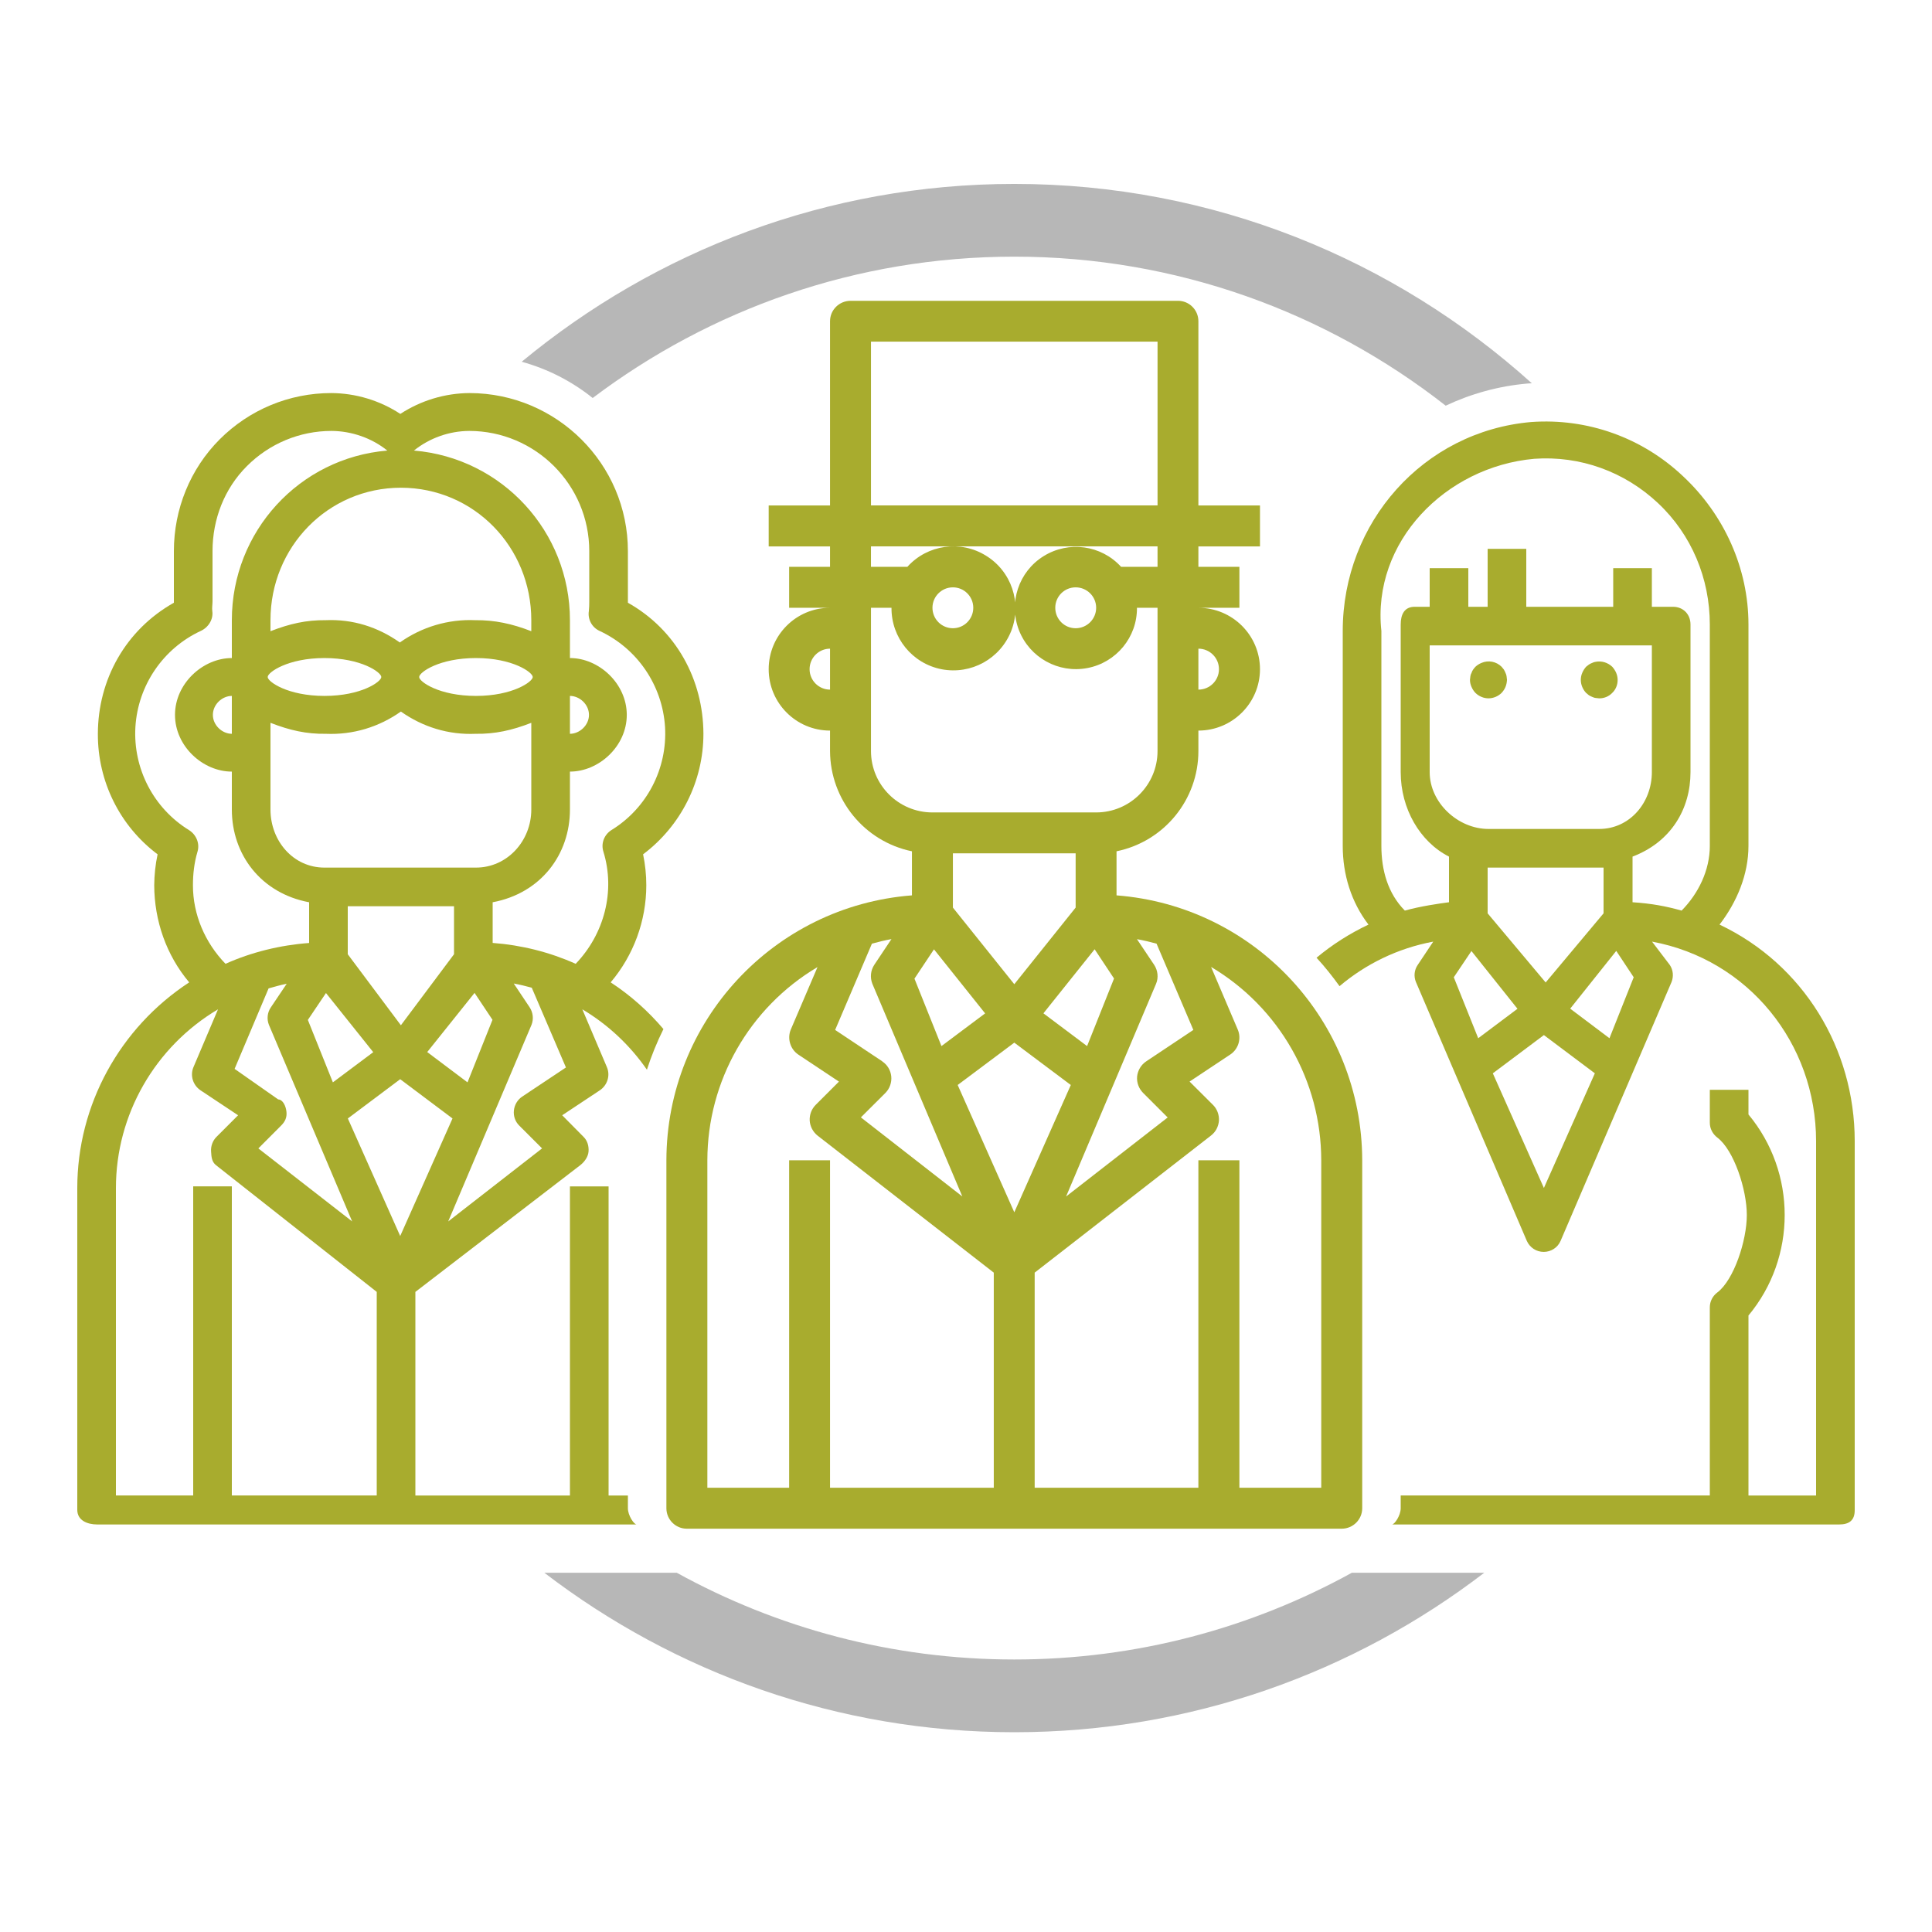 <?xml version="1.0" encoding="utf-8"?>
<!-- Generator: Adobe Illustrator 16.0.0, SVG Export Plug-In . SVG Version: 6.00 Build 0)  -->
<!DOCTYPE svg PUBLIC "-//W3C//DTD SVG 1.1//EN" "http://www.w3.org/Graphics/SVG/1.1/DTD/svg11.dtd">
<svg version="1.1" id="Layer_1" xmlns="http://www.w3.org/2000/svg" xmlns:xlink="http://www.w3.org/1999/xlink" x="0px" y="0px"
	 width="200px" height="200px" viewBox="0 0 200 200" enable-background="new 0 0 200 200" xml:space="preserve">
<linearGradient id="SVGID_1_" gradientUnits="userSpaceOnUse" x1="165.551" y1="196.814" x2="165.551" y2="0.722">
	<stop  offset="0" style="stop-color:#a8ac2e"/>
	<stop  offset="1" style="stop-color:#a8ac2e"/>
</linearGradient>
<path fill="url(#SVGID_1_)" d="M164.189,71.728l0.289,0.239c0.106,0.067,0.226,0.131,0.345,0.175
	c0.119,0.05,0.238,0.101,0.364,0.112c0.125,0.013,0.238,0.032,0.357,0.038c0.508,0.007,1.003-0.194,1.355-0.564
	c0.363-0.345,0.564-0.834,0.558-1.355c0-0.244-0.057-0.495-0.15-0.721c-0.101-0.226-0.232-0.434-0.407-0.628
	c-0.459-0.433-1.086-0.633-1.713-0.515c-0.126,0.013-0.245,0.057-0.364,0.114c-0.119,0.043-0.238,0.105-0.345,0.175l-0.289,0.226
	c-0.169,0.194-0.301,0.402-0.395,0.628c-0.2,0.458-0.2,0.991,0,1.462C163.889,71.338,164.021,71.552,164.189,71.728z"/>
<linearGradient id="SVGID_2_" gradientUnits="userSpaceOnUse" x1="154.088" y1="196.814" x2="154.088" y2="0.722">
	<stop  offset="0" style="stop-color:#a8ac2e"/>
	<stop  offset="1" style="stop-color:#a8ac2e"/>
</linearGradient>
<path fill="url(#SVGID_2_)" d="M152.735,71.728c0.182,0.176,0.396,0.32,0.628,0.414c0.226,0.101,0.47,0.145,0.727,0.15
	c0.509-0.006,0.992-0.207,1.355-0.564c0.164-0.176,0.307-0.39,0.402-0.614c0.094-0.232,0.144-0.49,0.156-0.741
	c-0.013-0.118-0.025-0.25-0.044-0.376c-0.019-0.119-0.057-0.238-0.112-0.345c-0.045-0.12-0.107-0.238-0.171-0.345l-0.231-0.283
	c-0.546-0.545-1.374-0.708-2.082-0.4c-0.232,0.094-0.446,0.231-0.628,0.4c-0.088,0.095-0.169,0.194-0.231,0.283
	c-0.076,0.106-0.133,0.225-0.17,0.345c-0.062,0.106-0.101,0.226-0.119,0.345c-0.019,0.132-0.031,0.258-0.044,0.376
	c0,0.251,0.056,0.509,0.163,0.741C152.428,71.338,152.566,71.552,152.735,71.728z"/>
<g>
	<linearGradient id="SVGID_3_" gradientUnits="userSpaceOnUse" x1="105" y1="196.814" x2="105" y2="0.722">
		<stop  offset="0" style="stop-color:#a8ac2e"/>
		<stop  offset="1" style="stop-color:#a8ac2e"/>
	</linearGradient>
	<path fill="url(#SVGID_3_)" d="M115.583,92.688v-4.562c4.938-1.016,8.474-5.352,8.474-10.378V75.63
		c3.514,0,6.376-2.849,6.376-6.355c0-3.515-2.862-6.357-6.376-6.357h4.246v-4.239h-4.246v-2.116h6.376v-4.239h-6.376v-19.07
		c0-1.171-0.946-2.115-2.11-2.115H88.055c-1.178,0-2.13,0.944-2.13,2.115v19.07h-6.351v4.239h6.351v2.116h-4.233v4.239h4.233
		c-3.509,0-6.351,2.843-6.351,6.357c0,3.507,2.842,6.355,6.351,6.355v2.118c0.02,5.026,3.554,9.362,8.479,10.378v4.562
		c-14.335,1.108-25.397,13.061-25.419,27.424v36.023c0,1.164,0.946,2.115,2.11,2.115h67.797c1.172,0,2.124-0.951,2.124-2.115
		v-36.023C140.988,105.748,129.926,93.796,115.583,92.688z M123.535,106.618l-4.891,3.261c-0.521,0.35-0.863,0.926-0.931,1.555
		c-0.056,0.625,0.171,1.254,0.623,1.706l2.541,2.54l-10.515,8.179l9.315-22.021c0.269-0.643,0.179-1.383-0.199-1.958l-1.78-2.657
		c0.693,0.121,1.362,0.285,2.028,0.465L123.535,106.618z M91.349,109.879l-4.896-3.261l3.808-8.932
		c0.665-0.186,1.335-0.344,2.021-0.472l-1.773,2.657c-0.383,0.582-0.459,1.313-0.205,1.965l9.315,22.021l-10.501-8.186l2.542-2.533
		c0.444-0.452,0.663-1.081,0.603-1.706c-0.062-0.629-0.398-1.205-0.933-1.555H91.349z M111.35,88.337v5.617l-6.35,7.932
		l-6.356-7.932v-5.617H111.35z M96.685,98.275l5.295,6.63l-4.521,3.385l-2.795-6.98L96.685,98.275z M105,107.934l5.85,4.385
		L105,125.496l-5.862-13.178L105,107.934z M112.535,108.29l-4.521-3.391l5.302-6.631l2.008,3.028L112.535,108.29z M126.187,69.274
		c0,1.165-0.951,2.116-2.13,2.116v-4.24C125.235,67.15,126.187,68.102,126.187,69.274z M90.164,35.367h29.665v16.955H90.164V35.367z
		 M83.808,69.274c0-1.173,0.952-2.124,2.117-2.124v4.24C84.76,71.391,83.808,70.439,83.808,69.274z M90.164,77.748V62.917h2.123
		c-0.026,3.097,2.15,5.775,5.192,6.364c3.055,0.582,6.069-1.083,7.206-3.974c1.123-2.883,0.021-6.172-2.624-7.788
		c-2.63-1.629-6.054-1.144-8.13,1.158h-3.768v-2.116h29.665v2.116h-3.773c-2.055-2.252-5.418-2.72-8.015-1.109
		c-2.589,1.604-3.657,4.828-2.555,7.678c1.11,2.837,4.082,4.48,7.076,3.911c2.993-0.567,5.164-3.192,5.137-6.24h2.13v14.831
		c0,3.506-2.849,6.355-6.355,6.355H96.528C93.015,84.104,90.164,81.254,90.164,77.748z M96.528,62.917
		c0-1.171,0.951-2.115,2.115-2.115s2.11,0.944,2.11,2.115s-0.946,2.118-2.11,2.118S96.528,64.088,96.528,62.917z M113.474,62.917
		c0,1.171-0.953,2.118-2.124,2.118c-1.164,0-2.109-0.947-2.109-2.118s0.945-2.115,2.109-2.115
		C112.521,60.802,113.474,61.746,113.474,62.917z M73.226,120.111c0.006-8.204,4.342-15.813,11.403-20l-2.76,6.451
		c-0.397,0.938-0.068,2.043,0.774,2.61l4.205,2.796l-2.404,2.403c-0.438,0.439-0.657,1.028-0.623,1.645
		c0.041,0.602,0.343,1.171,0.822,1.549l18.233,14.178v22.27H85.925v-33.901h-4.233v33.901h-8.466V120.111z M136.775,154.013h-8.473
		v-33.901h-4.246v33.901h-16.947v-22.27l18.255-14.193c0.487-0.375,0.773-0.932,0.822-1.548c0.027-0.608-0.192-1.205-0.624-1.63
		l-2.418-2.409l4.212-2.797c0.856-0.569,1.179-1.672,0.769-2.604l-2.754-6.464c7.069,4.199,11.398,11.809,11.404,20.013V154.013z"/>
</g>
<g>
	<path opacity="0.5" fill="#707070" enable-background="new    " d="M139.939,162.813c-10.372,5.715-22.279,8.977-34.938,8.977
		s-24.565-3.262-34.938-8.977h-13.71c13.5,10.343,30.363,16.507,48.648,16.507c18.284,0,35.146-6.164,48.646-16.507H139.939z"/>
</g>
<path opacity="0.5" fill="#707070" enable-background="new    " d="M158.139,39.702c0.156-0.012,0.29-0.017,0.435-0.025
	c-14.209-12.805-32.981-20.638-53.571-20.638c-19.368,0-37.128,6.932-50.997,18.409c2.716,0.751,5.209,2.036,7.348,3.754
	c12.16-9.177,27.276-14.633,43.649-14.633c16.834,0,32.329,5.778,44.656,15.427C152.262,40.767,155.113,39.966,158.139,39.702z"/>
<linearGradient id="SVGID_4_" gradientUnits="userSpaceOnUse" x1="40.408" y1="196.814" x2="40.408" y2="0.722">
	<stop  offset="0" style="stop-color:#a8ac2e"/>
	<stop  offset="1" style="stop-color:#a8ac2e"/>
</linearGradient>
<path fill="url(#SVGID_4_)" d="M65,156.135v-1.321h-2v-32h-4v32H43v-21.077l17.076-13.123c0.446-0.352,0.814-0.873,0.852-1.424
	c0.037-0.57-0.126-1.123-0.528-1.512l-2.202-2.227l3.901-2.586c0.784-0.531,1.099-1.541,0.722-2.408l-2.538-5.973
	c2.695,1.604,4.954,3.752,6.686,6.251c0.468-1.45,1.042-2.854,1.71-4.207c-1.563-1.841-3.389-3.479-5.462-4.835
	c2.377-2.809,3.688-6.373,3.688-10.061c0-1.068-0.113-2.146-0.332-3.193c3.921-2.947,6.245-7.57,6.245-12.477
	C72.798,70.359,70,65.203,65,62.395v-5.34c0-9.031-7.363-16.348-16.383-16.365c-2.541,0.012-5.047,0.766-7.174,2.158
	c-2.126-1.393-4.617-2.146-7.151-2.158c-4.348,0-8.476,1.719-11.543,4.785C19.682,48.543,18,52.715,18,57.055v5.34
	c-5,2.809-7.857,7.965-7.869,13.568c-0.019,4.906,2.256,9.529,6.183,12.477c-0.226,1.047-0.337,2.125-0.349,3.193
	c0.012,3.688,1.256,7.252,3.621,10.061C12.402,106.393,8,114.391,8,122.99v33.303c0,1.086,1.004,1.521,2.09,1.521H65.9
	C65.634,157.813,65,156.883,65,156.135z M54.057,113.52c-0.482,0.326-0.796,0.846-0.859,1.436c-0.062,0.59,0.145,1.166,0.564,1.574
	l2.353,2.352l-9.717,7.561l8.625-20.355c0.238-0.604,0.157-1.281-0.2-1.82l-1.638-2.453c0.634,0.113,1.255,0.264,1.863,0.434
	l3.538,8.256L54.057,113.52z M28.789,113.813h0.013l-4.517-3.164l3.519-8.33c0.621-0.17,1.23-0.356,1.876-0.481l-1.644,2.446
	c-0.363,0.533-0.433,1.207-0.2,1.803l8.619,20.354l-9.711-7.558l2.347-2.353c0.42-0.414,0.621-0.844,0.564-1.428
	C29.599,114.513,29.284,113.813,28.789,113.813z M31.869,105.582l1.875-2.783l4.894,6.121l-4.178,3.125L31.869,105.582z
	 M33.732,75.963c2.805,0.119,5.485-0.691,7.769-2.303c2.277,1.611,4.939,2.422,7.731,2.303C51.245,75.994,53,75.605,55,74.826v8.977
	c0,3.244-2.486,6.011-5.729,6.011H33.588c-3.236,0-5.588-2.767-5.588-6.011V77.92v-3.094C30,75.605,31.719,75.994,33.732,75.963z
	 M27.71,70.084c0-0.488,2.089-1.963,5.878-1.963c3.802,0,5.884,1.475,5.884,1.963c0,0.49-2.082,1.957-5.884,1.957
	C29.799,72.041,27.71,70.574,27.71,70.084z M43.393,70.084c0-0.488,2.076-1.963,5.878-1.963c3.789,0,5.878,1.475,5.878,1.963
	c0,0.49-2.089,1.957-5.878,1.957C45.469,72.041,43.393,70.574,43.393,70.084z M36,98.783v-4.97h11v4.97l-5.5,7.352L36,98.783z
	 M49.126,102.785l1.856,2.785l-2.585,6.475l-4.171-3.137L49.126,102.785z M48.574,44.609C55.43,44.615,61,50.188,61,57.055v5.189
	c0,0.338-0.006,0.684-0.043,1.016c-0.133,0.852,0.325,1.693,1.109,2.051c3.914,1.82,6.509,5.641,6.779,9.949
	c0.251,4.309-1.875,8.412-5.551,10.67c-0.753,0.477-1.104,1.393-0.827,2.246c1.254,4.078,0.081,8.525-2.873,11.598
	C56.91,98.57,54,97.836,51,97.611v-4.209c5-0.936,8-4.951,8-9.6v-3.926c3,0,5.884-2.629,5.884-5.871
	c0-3.244-2.884-5.885-5.884-5.885v-3.92c0-9.166-7.017-16.793-16.15-17.559C44.468,45.344,46.49,44.623,48.574,44.609z M59,75.963
	v-3.922c1,0,1.97,0.879,1.97,1.965C60.97,75.078,60,75.963,59,75.963z M55,64.201v1.141c-2-0.777-3.791-1.16-5.804-1.141
	c-2.792-0.119-5.527,0.695-7.805,2.309c-2.283-1.613-4.874-2.428-7.677-2.309C31.701,64.182,30,64.564,28,65.342v-1.141
	c0-7.572,5.936-13.701,13.5-13.713C49.07,50.5,55,56.629,55,64.201z M19.562,85.93c-3.663-2.258-5.796-6.361-5.545-10.67
	c0.263-4.309,2.86-8.129,6.769-9.949c0.784-0.357,1.316-1.199,1.191-2.051C21.932,62.928,22,62.582,22,62.244v-5.189
	c0-3.305,1.225-6.473,3.557-8.801c2.328-2.332,5.462-3.645,8.768-3.645c2.077,0.014,4.156,0.734,5.769,2.033
	C30.966,47.408,24,55.035,24,64.201v3.92c-3,0-5.884,2.641-5.884,5.885c0,3.242,2.884,5.871,5.884,5.871v3.926
	c0,4.648,3,8.664,8,9.6v4.215c-3,0.219-5.978,0.953-8.656,2.156c-2.114-2.182-3.378-5.1-3.371-8.141c0-1.174,0.137-2.34,0.469-3.457
	C20.705,87.322,20.321,86.406,19.562,85.93z M24,72.041v3.922c-1,0-1.963-0.885-1.963-1.957C22.037,72.92,23,72.041,24,72.041z
	 M39,154.813H24v-32h-4v32h-8V122.99c0-7.596,4.038-14.629,10.568-18.506l-2.536,5.973c-0.376,0.867-0.062,1.877,0.722,2.408
	l3.893,2.586l-2.232,2.232c-0.395,0.395-0.602,0.947-0.564,1.512c0.032,0.559,0.066,1.08,0.519,1.432L39,133.736V154.813z
	 M36.009,115.783l5.42-4.064l5.414,4.064l-5.414,12.17L36.009,115.783z"/>
<g>
	<linearGradient id="SVGID_5_" gradientUnits="userSpaceOnUse" x1="164.144" y1="196.814" x2="164.144" y2="0.722">
		<stop  offset="0" style="stop-color:#a8ac2e"/>
		<stop  offset="1" style="stop-color:#a8ac2e"/>
	</linearGradient>
	<path fill="url(#SVGID_5_)" d="M178.006,95.715c1.801-2.34,2.994-5.193,2.994-8.148V64.646c0-5.809-2.512-11.366-6.765-15.338
		c-4.234-4.008-9.909-6.04-15.729-5.62C147.328,44.66,139,54.101,139,65.317v22.249c0,2.955,0.871,5.809,2.664,8.148
		c-1.947,0.922-3.773,2.087-5.376,3.431c0.859,0.932,1.638,1.914,2.38,2.942c2.712-2.291,6.012-3.922,9.701-4.61l-1.606,2.409
		c-0.356,0.515-0.429,1.179-0.19,1.763l11.484,26.811c0.314,0.696,0.99,1.136,1.749,1.136c0.753,0,1.442-0.439,1.743-1.136
		l11.492-26.811c0.226-0.584,0.163-1.248-0.188-1.763l-1.835-2.409C180.979,99.322,188,108.004,188,118.136v36.678h-7v-18.632
		c5-6.003,5-14.804,0-20.813v-2.555h-4v3.414c0,0.603,0.292,1.161,0.774,1.531c1.719,1.292,3.056,5.375,3.056,8.022
		c0,2.642-1.338,6.725-3.057,8.018c-0.482,0.357-0.773,0.929-0.773,1.53v19.484h-32v1.321c0,0.748-0.635,1.679-0.901,1.679h46.281
		c1.054,0,1.62-0.429,1.62-1.476v-38.202C192,108.55,186.676,99.823,178.006,95.715z M150.496,101.167l1.826-2.717l4.767,5.978
		l-4.065,3.049L150.496,101.167z M154.09,85.813c-3.167,0-6.09-2.719-6.09-5.881V66.813h23v13.119c0,3.162-2.293,5.881-5.455,5.881
		H154.09z M166,89.813v4.735l-5.994,7.157L154,94.549v-4.735H166z M159.823,122.978l-5.287-11.868l5.287-3.959l5.276,3.959
		L159.823,122.978z M166.611,107.477l-4.065-3.061l4.768-5.979l1.807,2.729L166.611,107.477z M177,87.566
		c0,2.51-1.171,4.925-2.921,6.699C172.473,93.814,171,93.532,169,93.4v-4.724c4-1.523,6-4.949,6-8.744V64.646
		c0-1.048-0.748-1.832-1.814-1.832H171v-4h-4v4h-9v-6h-4v6h-2v-4h-4v4h-1.551c-1.06,0-1.449,0.784-1.449,1.832v15.287
		c0,3.795,2,7.221,5,8.744V93.4c-1,0.132-2.977,0.414-4.57,0.865c-1.762-1.774-2.43-4.189-2.43-6.699V65.317
		c-1-9.216,6.64-16.995,15.817-17.822c4.761-0.339,9.349,1.324,12.823,4.591c3.476,3.263,5.359,7.805,5.359,12.56V87.566z"/>
</g>
</svg>
